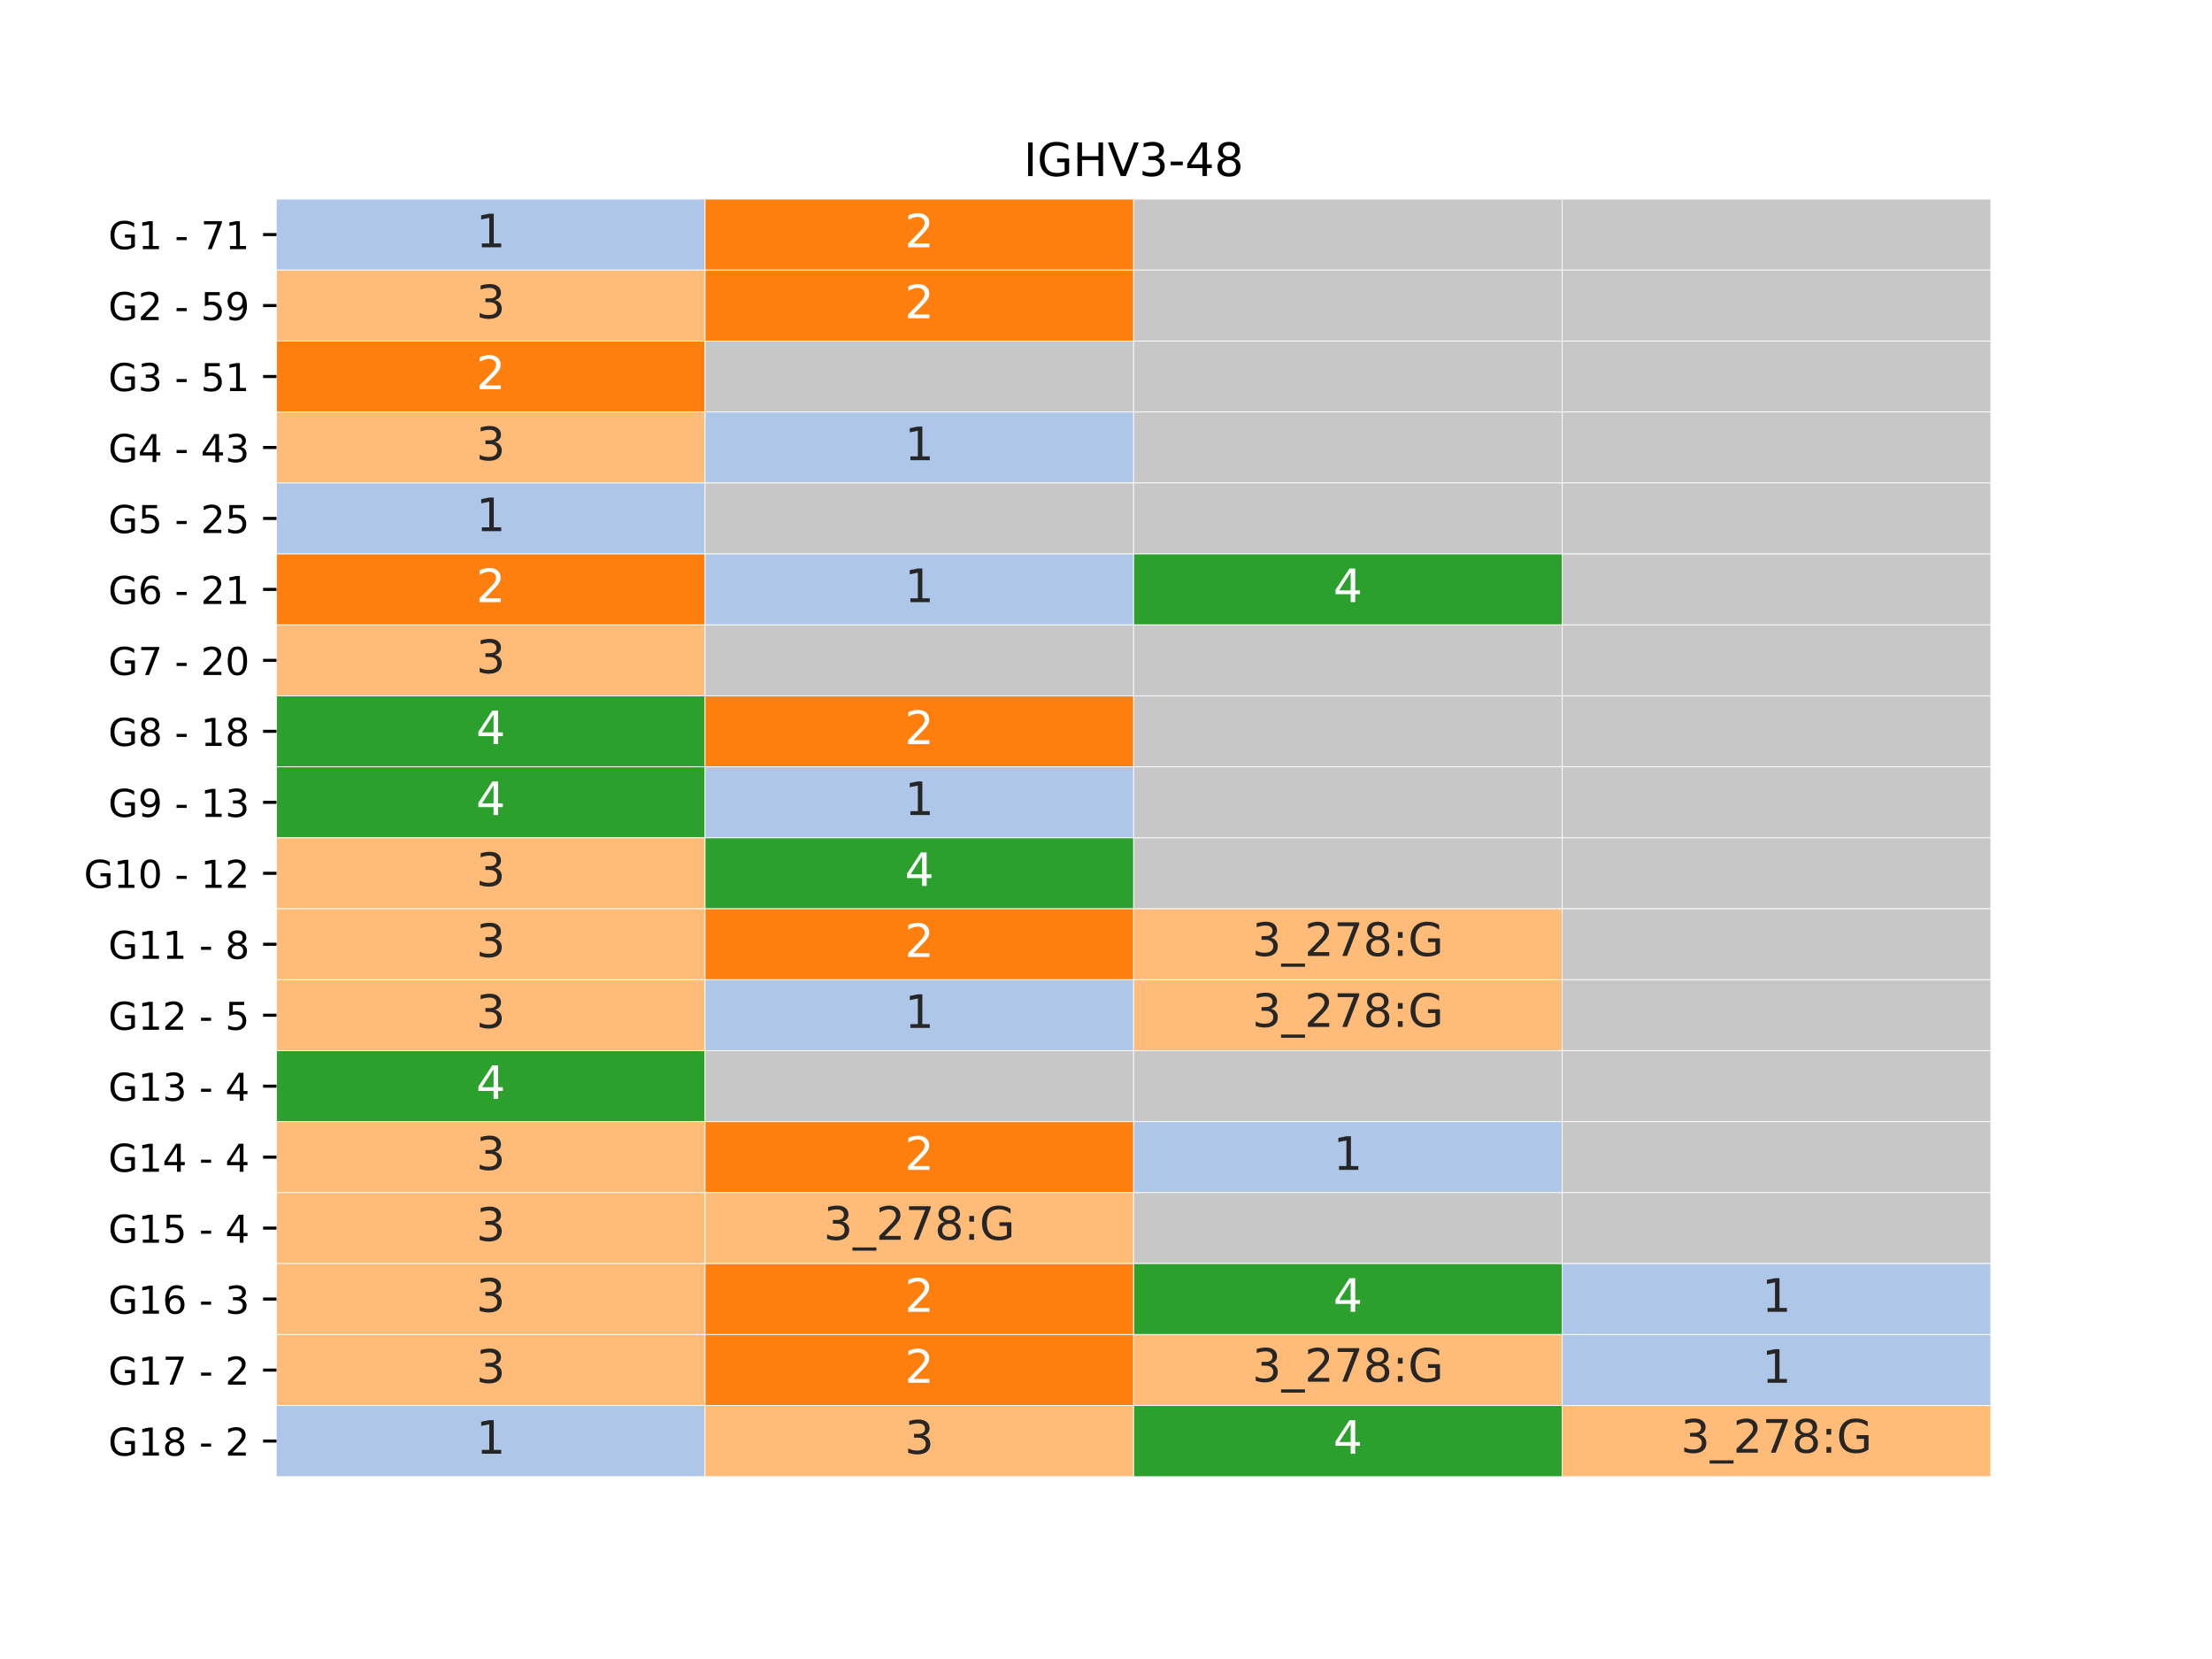 <?xml version="1.0" encoding="utf-8" standalone="no"?>
<!DOCTYPE svg PUBLIC "-//W3C//DTD SVG 1.1//EN"
  "http://www.w3.org/Graphics/SVG/1.1/DTD/svg11.dtd">
<!-- Created with matplotlib (https://matplotlib.org/) -->
<svg height="432pt" version="1.1" viewBox="0 0 576 432" width="576pt" xmlns="http://www.w3.org/2000/svg" xmlns:xlink="http://www.w3.org/1999/xlink">
 <defs>
  <style type="text/css">*{stroke-linecap:butt;stroke-linejoin:round;}</style>
 </defs>
 <g id="figure_1">
  <g id="patch_1">
   <path d="M 0 432 
L 576 432 
L 576 0 
L 0 0 
z
" style="fill:#ffffff;"/>
  </g>
  <g id="axes_1">
   <g id="patch_2">
    <path d="M 72 384.48 
L 518.4 384.48 
L 518.4 51.84 
L 72 51.84 
z
" style="fill:#ffffff;"/>
   </g>
   <g id="QuadMesh_1">
    <path clip-path="url(#pf57f369e1c)" d="M 72 51.84 
L 183.6 51.84 
L 183.6 70.32 
L 72 70.32 
L 72 51.84 
" style="fill:#aec7e8;stroke:#ffffff;stroke-width:0.2;"/>
    <path clip-path="url(#pf57f369e1c)" d="M 183.6 51.84 
L 295.2 51.84 
L 295.2 70.32 
L 183.6 70.32 
L 183.6 51.84 
" style="fill:#ff7f0e;stroke:#ffffff;stroke-width:0.2;"/>
    <path clip-path="url(#pf57f369e1c)" d="M 295.2 51.84 
L 406.8 51.84 
L 406.8 70.32 
L 295.2 70.32 
L 295.2 51.84 
" style="fill:#c7c7c7;stroke:#ffffff;stroke-width:0.2;"/>
    <path clip-path="url(#pf57f369e1c)" d="M 406.8 51.84 
L 518.4 51.84 
L 518.4 70.32 
L 406.8 70.32 
L 406.8 51.84 
" style="fill:#c7c7c7;stroke:#ffffff;stroke-width:0.2;"/>
    <path clip-path="url(#pf57f369e1c)" d="M 72 70.32 
L 183.6 70.32 
L 183.6 88.8 
L 72 88.8 
L 72 70.32 
" style="fill:#ffbb78;stroke:#ffffff;stroke-width:0.2;"/>
    <path clip-path="url(#pf57f369e1c)" d="M 183.6 70.32 
L 295.2 70.32 
L 295.2 88.8 
L 183.6 88.8 
L 183.6 70.32 
" style="fill:#ff7f0e;stroke:#ffffff;stroke-width:0.2;"/>
    <path clip-path="url(#pf57f369e1c)" d="M 295.2 70.32 
L 406.8 70.32 
L 406.8 88.8 
L 295.2 88.8 
L 295.2 70.32 
" style="fill:#c7c7c7;stroke:#ffffff;stroke-width:0.2;"/>
    <path clip-path="url(#pf57f369e1c)" d="M 406.8 70.32 
L 518.4 70.32 
L 518.4 88.8 
L 406.8 88.8 
L 406.8 70.32 
" style="fill:#c7c7c7;stroke:#ffffff;stroke-width:0.2;"/>
    <path clip-path="url(#pf57f369e1c)" d="M 72 88.8 
L 183.6 88.8 
L 183.6 107.28 
L 72 107.28 
L 72 88.8 
" style="fill:#ff7f0e;stroke:#ffffff;stroke-width:0.2;"/>
    <path clip-path="url(#pf57f369e1c)" d="M 183.6 88.8 
L 295.2 88.8 
L 295.2 107.28 
L 183.6 107.28 
L 183.6 88.8 
" style="fill:#c7c7c7;stroke:#ffffff;stroke-width:0.2;"/>
    <path clip-path="url(#pf57f369e1c)" d="M 295.2 88.8 
L 406.8 88.8 
L 406.8 107.28 
L 295.2 107.28 
L 295.2 88.8 
" style="fill:#c7c7c7;stroke:#ffffff;stroke-width:0.2;"/>
    <path clip-path="url(#pf57f369e1c)" d="M 406.8 88.8 
L 518.4 88.8 
L 518.4 107.28 
L 406.8 107.28 
L 406.8 88.8 
" style="fill:#c7c7c7;stroke:#ffffff;stroke-width:0.2;"/>
    <path clip-path="url(#pf57f369e1c)" d="M 72 107.28 
L 183.6 107.28 
L 183.6 125.76 
L 72 125.76 
L 72 107.28 
" style="fill:#ffbb78;stroke:#ffffff;stroke-width:0.2;"/>
    <path clip-path="url(#pf57f369e1c)" d="M 183.6 107.28 
L 295.2 107.28 
L 295.2 125.76 
L 183.6 125.76 
L 183.6 107.28 
" style="fill:#aec7e8;stroke:#ffffff;stroke-width:0.2;"/>
    <path clip-path="url(#pf57f369e1c)" d="M 295.2 107.28 
L 406.8 107.28 
L 406.8 125.76 
L 295.2 125.76 
L 295.2 107.28 
" style="fill:#c7c7c7;stroke:#ffffff;stroke-width:0.2;"/>
    <path clip-path="url(#pf57f369e1c)" d="M 406.8 107.28 
L 518.4 107.28 
L 518.4 125.76 
L 406.8 125.76 
L 406.8 107.28 
" style="fill:#c7c7c7;stroke:#ffffff;stroke-width:0.2;"/>
    <path clip-path="url(#pf57f369e1c)" d="M 72 125.76 
L 183.6 125.76 
L 183.6 144.24 
L 72 144.24 
L 72 125.76 
" style="fill:#aec7e8;stroke:#ffffff;stroke-width:0.2;"/>
    <path clip-path="url(#pf57f369e1c)" d="M 183.6 125.76 
L 295.2 125.76 
L 295.2 144.24 
L 183.6 144.24 
L 183.6 125.76 
" style="fill:#c7c7c7;stroke:#ffffff;stroke-width:0.2;"/>
    <path clip-path="url(#pf57f369e1c)" d="M 295.2 125.76 
L 406.8 125.76 
L 406.8 144.24 
L 295.2 144.24 
L 295.2 125.76 
" style="fill:#c7c7c7;stroke:#ffffff;stroke-width:0.2;"/>
    <path clip-path="url(#pf57f369e1c)" d="M 406.8 125.76 
L 518.4 125.76 
L 518.4 144.24 
L 406.8 144.24 
L 406.8 125.76 
" style="fill:#c7c7c7;stroke:#ffffff;stroke-width:0.2;"/>
    <path clip-path="url(#pf57f369e1c)" d="M 72 144.24 
L 183.6 144.24 
L 183.6 162.72 
L 72 162.72 
L 72 144.24 
" style="fill:#ff7f0e;stroke:#ffffff;stroke-width:0.2;"/>
    <path clip-path="url(#pf57f369e1c)" d="M 183.6 144.24 
L 295.2 144.24 
L 295.2 162.72 
L 183.6 162.72 
L 183.6 144.24 
" style="fill:#aec7e8;stroke:#ffffff;stroke-width:0.2;"/>
    <path clip-path="url(#pf57f369e1c)" d="M 295.2 144.24 
L 406.8 144.24 
L 406.8 162.72 
L 295.2 162.72 
L 295.2 144.24 
" style="fill:#2ca02c;stroke:#ffffff;stroke-width:0.2;"/>
    <path clip-path="url(#pf57f369e1c)" d="M 406.8 144.24 
L 518.4 144.24 
L 518.4 162.72 
L 406.8 162.72 
L 406.8 144.24 
" style="fill:#c7c7c7;stroke:#ffffff;stroke-width:0.2;"/>
    <path clip-path="url(#pf57f369e1c)" d="M 72 162.72 
L 183.6 162.72 
L 183.6 181.2 
L 72 181.2 
L 72 162.72 
" style="fill:#ffbb78;stroke:#ffffff;stroke-width:0.2;"/>
    <path clip-path="url(#pf57f369e1c)" d="M 183.6 162.72 
L 295.2 162.72 
L 295.2 181.2 
L 183.6 181.2 
L 183.6 162.72 
" style="fill:#c7c7c7;stroke:#ffffff;stroke-width:0.2;"/>
    <path clip-path="url(#pf57f369e1c)" d="M 295.2 162.72 
L 406.8 162.72 
L 406.8 181.2 
L 295.2 181.2 
L 295.2 162.72 
" style="fill:#c7c7c7;stroke:#ffffff;stroke-width:0.2;"/>
    <path clip-path="url(#pf57f369e1c)" d="M 406.8 162.72 
L 518.4 162.72 
L 518.4 181.2 
L 406.8 181.2 
L 406.8 162.72 
" style="fill:#c7c7c7;stroke:#ffffff;stroke-width:0.2;"/>
    <path clip-path="url(#pf57f369e1c)" d="M 72 181.2 
L 183.6 181.2 
L 183.6 199.68 
L 72 199.68 
L 72 181.2 
" style="fill:#2ca02c;stroke:#ffffff;stroke-width:0.2;"/>
    <path clip-path="url(#pf57f369e1c)" d="M 183.6 181.2 
L 295.2 181.2 
L 295.2 199.68 
L 183.6 199.68 
L 183.6 181.2 
" style="fill:#ff7f0e;stroke:#ffffff;stroke-width:0.2;"/>
    <path clip-path="url(#pf57f369e1c)" d="M 295.2 181.2 
L 406.8 181.2 
L 406.8 199.68 
L 295.2 199.68 
L 295.2 181.2 
" style="fill:#c7c7c7;stroke:#ffffff;stroke-width:0.2;"/>
    <path clip-path="url(#pf57f369e1c)" d="M 406.8 181.2 
L 518.4 181.2 
L 518.4 199.68 
L 406.8 199.68 
L 406.8 181.2 
" style="fill:#c7c7c7;stroke:#ffffff;stroke-width:0.2;"/>
    <path clip-path="url(#pf57f369e1c)" d="M 72 199.68 
L 183.6 199.68 
L 183.6 218.16 
L 72 218.16 
L 72 199.68 
" style="fill:#2ca02c;stroke:#ffffff;stroke-width:0.2;"/>
    <path clip-path="url(#pf57f369e1c)" d="M 183.6 199.68 
L 295.2 199.68 
L 295.2 218.16 
L 183.6 218.16 
L 183.6 199.68 
" style="fill:#aec7e8;stroke:#ffffff;stroke-width:0.2;"/>
    <path clip-path="url(#pf57f369e1c)" d="M 295.2 199.68 
L 406.8 199.68 
L 406.8 218.16 
L 295.2 218.16 
L 295.2 199.68 
" style="fill:#c7c7c7;stroke:#ffffff;stroke-width:0.2;"/>
    <path clip-path="url(#pf57f369e1c)" d="M 406.8 199.68 
L 518.4 199.68 
L 518.4 218.16 
L 406.8 218.16 
L 406.8 199.68 
" style="fill:#c7c7c7;stroke:#ffffff;stroke-width:0.2;"/>
    <path clip-path="url(#pf57f369e1c)" d="M 72 218.16 
L 183.6 218.16 
L 183.6 236.64 
L 72 236.64 
L 72 218.16 
" style="fill:#ffbb78;stroke:#ffffff;stroke-width:0.2;"/>
    <path clip-path="url(#pf57f369e1c)" d="M 183.6 218.16 
L 295.2 218.16 
L 295.2 236.64 
L 183.6 236.64 
L 183.6 218.16 
" style="fill:#2ca02c;stroke:#ffffff;stroke-width:0.2;"/>
    <path clip-path="url(#pf57f369e1c)" d="M 295.2 218.16 
L 406.8 218.16 
L 406.8 236.64 
L 295.2 236.64 
L 295.2 218.16 
" style="fill:#c7c7c7;stroke:#ffffff;stroke-width:0.2;"/>
    <path clip-path="url(#pf57f369e1c)" d="M 406.8 218.16 
L 518.4 218.16 
L 518.4 236.64 
L 406.8 236.64 
L 406.8 218.16 
" style="fill:#c7c7c7;stroke:#ffffff;stroke-width:0.2;"/>
    <path clip-path="url(#pf57f369e1c)" d="M 72 236.64 
L 183.6 236.64 
L 183.6 255.12 
L 72 255.12 
L 72 236.64 
" style="fill:#ffbb78;stroke:#ffffff;stroke-width:0.2;"/>
    <path clip-path="url(#pf57f369e1c)" d="M 183.6 236.64 
L 295.2 236.64 
L 295.2 255.12 
L 183.6 255.12 
L 183.6 236.64 
" style="fill:#ff7f0e;stroke:#ffffff;stroke-width:0.2;"/>
    <path clip-path="url(#pf57f369e1c)" d="M 295.2 236.64 
L 406.8 236.64 
L 406.8 255.12 
L 295.2 255.12 
L 295.2 236.64 
" style="fill:#ffbb78;stroke:#ffffff;stroke-width:0.2;"/>
    <path clip-path="url(#pf57f369e1c)" d="M 406.8 236.64 
L 518.4 236.64 
L 518.4 255.12 
L 406.8 255.12 
L 406.8 236.64 
" style="fill:#c7c7c7;stroke:#ffffff;stroke-width:0.2;"/>
    <path clip-path="url(#pf57f369e1c)" d="M 72 255.12 
L 183.6 255.12 
L 183.6 273.6 
L 72 273.6 
L 72 255.12 
" style="fill:#ffbb78;stroke:#ffffff;stroke-width:0.2;"/>
    <path clip-path="url(#pf57f369e1c)" d="M 183.6 255.12 
L 295.2 255.12 
L 295.2 273.6 
L 183.6 273.6 
L 183.6 255.12 
" style="fill:#aec7e8;stroke:#ffffff;stroke-width:0.2;"/>
    <path clip-path="url(#pf57f369e1c)" d="M 295.2 255.12 
L 406.8 255.12 
L 406.8 273.6 
L 295.2 273.6 
L 295.2 255.12 
" style="fill:#ffbb78;stroke:#ffffff;stroke-width:0.2;"/>
    <path clip-path="url(#pf57f369e1c)" d="M 406.8 255.12 
L 518.4 255.12 
L 518.4 273.6 
L 406.8 273.6 
L 406.8 255.12 
" style="fill:#c7c7c7;stroke:#ffffff;stroke-width:0.2;"/>
    <path clip-path="url(#pf57f369e1c)" d="M 72 273.6 
L 183.6 273.6 
L 183.6 292.08 
L 72 292.08 
L 72 273.6 
" style="fill:#2ca02c;stroke:#ffffff;stroke-width:0.2;"/>
    <path clip-path="url(#pf57f369e1c)" d="M 183.6 273.6 
L 295.2 273.6 
L 295.2 292.08 
L 183.6 292.08 
L 183.6 273.6 
" style="fill:#c7c7c7;stroke:#ffffff;stroke-width:0.2;"/>
    <path clip-path="url(#pf57f369e1c)" d="M 295.2 273.6 
L 406.8 273.6 
L 406.8 292.08 
L 295.2 292.08 
L 295.2 273.6 
" style="fill:#c7c7c7;stroke:#ffffff;stroke-width:0.2;"/>
    <path clip-path="url(#pf57f369e1c)" d="M 406.8 273.6 
L 518.4 273.6 
L 518.4 292.08 
L 406.8 292.08 
L 406.8 273.6 
" style="fill:#c7c7c7;stroke:#ffffff;stroke-width:0.2;"/>
    <path clip-path="url(#pf57f369e1c)" d="M 72 292.08 
L 183.6 292.08 
L 183.6 310.56 
L 72 310.56 
L 72 292.08 
" style="fill:#ffbb78;stroke:#ffffff;stroke-width:0.2;"/>
    <path clip-path="url(#pf57f369e1c)" d="M 183.6 292.08 
L 295.2 292.08 
L 295.2 310.56 
L 183.6 310.56 
L 183.6 292.08 
" style="fill:#ff7f0e;stroke:#ffffff;stroke-width:0.2;"/>
    <path clip-path="url(#pf57f369e1c)" d="M 295.2 292.08 
L 406.8 292.08 
L 406.8 310.56 
L 295.2 310.56 
L 295.2 292.08 
" style="fill:#aec7e8;stroke:#ffffff;stroke-width:0.2;"/>
    <path clip-path="url(#pf57f369e1c)" d="M 406.8 292.08 
L 518.4 292.08 
L 518.4 310.56 
L 406.8 310.56 
L 406.8 292.08 
" style="fill:#c7c7c7;stroke:#ffffff;stroke-width:0.2;"/>
    <path clip-path="url(#pf57f369e1c)" d="M 72 310.56 
L 183.6 310.56 
L 183.6 329.04 
L 72 329.04 
L 72 310.56 
" style="fill:#ffbb78;stroke:#ffffff;stroke-width:0.2;"/>
    <path clip-path="url(#pf57f369e1c)" d="M 183.6 310.56 
L 295.2 310.56 
L 295.2 329.04 
L 183.6 329.04 
L 183.6 310.56 
" style="fill:#ffbb78;stroke:#ffffff;stroke-width:0.2;"/>
    <path clip-path="url(#pf57f369e1c)" d="M 295.2 310.56 
L 406.8 310.56 
L 406.8 329.04 
L 295.2 329.04 
L 295.2 310.56 
" style="fill:#c7c7c7;stroke:#ffffff;stroke-width:0.2;"/>
    <path clip-path="url(#pf57f369e1c)" d="M 406.8 310.56 
L 518.4 310.56 
L 518.4 329.04 
L 406.8 329.04 
L 406.8 310.56 
" style="fill:#c7c7c7;stroke:#ffffff;stroke-width:0.2;"/>
    <path clip-path="url(#pf57f369e1c)" d="M 72 329.04 
L 183.6 329.04 
L 183.6 347.52 
L 72 347.52 
L 72 329.04 
" style="fill:#ffbb78;stroke:#ffffff;stroke-width:0.2;"/>
    <path clip-path="url(#pf57f369e1c)" d="M 183.6 329.04 
L 295.2 329.04 
L 295.2 347.52 
L 183.6 347.52 
L 183.6 329.04 
" style="fill:#ff7f0e;stroke:#ffffff;stroke-width:0.2;"/>
    <path clip-path="url(#pf57f369e1c)" d="M 295.2 329.04 
L 406.8 329.04 
L 406.8 347.52 
L 295.2 347.52 
L 295.2 329.04 
" style="fill:#2ca02c;stroke:#ffffff;stroke-width:0.2;"/>
    <path clip-path="url(#pf57f369e1c)" d="M 406.8 329.04 
L 518.4 329.04 
L 518.4 347.52 
L 406.8 347.52 
L 406.8 329.04 
" style="fill:#aec7e8;stroke:#ffffff;stroke-width:0.2;"/>
    <path clip-path="url(#pf57f369e1c)" d="M 72 347.52 
L 183.6 347.52 
L 183.6 366 
L 72 366 
L 72 347.52 
" style="fill:#ffbb78;stroke:#ffffff;stroke-width:0.2;"/>
    <path clip-path="url(#pf57f369e1c)" d="M 183.6 347.52 
L 295.2 347.52 
L 295.2 366 
L 183.6 366 
L 183.6 347.52 
" style="fill:#ff7f0e;stroke:#ffffff;stroke-width:0.2;"/>
    <path clip-path="url(#pf57f369e1c)" d="M 295.2 347.52 
L 406.8 347.52 
L 406.8 366 
L 295.2 366 
L 295.2 347.52 
" style="fill:#ffbb78;stroke:#ffffff;stroke-width:0.2;"/>
    <path clip-path="url(#pf57f369e1c)" d="M 406.8 347.52 
L 518.4 347.52 
L 518.4 366 
L 406.8 366 
L 406.8 347.52 
" style="fill:#aec7e8;stroke:#ffffff;stroke-width:0.2;"/>
    <path clip-path="url(#pf57f369e1c)" d="M 72 366 
L 183.6 366 
L 183.6 384.48 
L 72 384.48 
L 72 366 
" style="fill:#aec7e8;stroke:#ffffff;stroke-width:0.2;"/>
    <path clip-path="url(#pf57f369e1c)" d="M 183.6 366 
L 295.2 366 
L 295.2 384.48 
L 183.6 384.48 
L 183.6 366 
" style="fill:#ffbb78;stroke:#ffffff;stroke-width:0.2;"/>
    <path clip-path="url(#pf57f369e1c)" d="M 295.2 366 
L 406.8 366 
L 406.8 384.48 
L 295.2 384.48 
L 295.2 366 
" style="fill:#2ca02c;stroke:#ffffff;stroke-width:0.2;"/>
    <path clip-path="url(#pf57f369e1c)" d="M 406.8 366 
L 518.4 366 
L 518.4 384.48 
L 406.8 384.48 
L 406.8 366 
" style="fill:#ffbb78;stroke:#ffffff;stroke-width:0.2;"/>
   </g>
   <g id="matplotlib.axis_1"/>
   <g id="matplotlib.axis_2">
    <g id="ytick_1">
     <g id="line2d_1">
      <defs>
       <path d="M 0 0 
L -3.5 0 
" id="m38e5633602" style="stroke:#000000;stroke-width:0.8;"/>
      </defs>
      <g>
       <use style="stroke:#000000;stroke-width:0.8;" x="72" xlink:href="#m38e5633602" y="61.08"/>
      </g>
     </g>
     <g id="text_1">
      <!-- G1 - 71 -->
      <g transform="translate(28.2 64.879)scale(0.1 -0.1)">
       <defs>
        <path d="M 59.516 10.406 
L 59.516 29.984 
L 43.406 29.984 
L 43.406 38.094 
L 69.281 38.094 
L 69.281 6.781 
Q 63.578 2.734 56.688 0.656 
Q 49.812 -1.422 42 -1.422 
Q 24.906 -1.422 15.25 8.562 
Q 5.609 18.562 5.609 36.375 
Q 5.609 54.25 15.25 64.234 
Q 24.906 74.219 42 74.219 
Q 49.125 74.219 55.547 72.453 
Q 61.969 70.703 67.391 67.281 
L 67.391 56.781 
Q 61.922 61.422 55.766 63.766 
Q 49.609 66.109 42.828 66.109 
Q 29.438 66.109 22.719 58.641 
Q 16.016 51.172 16.016 36.375 
Q 16.016 21.625 22.719 14.156 
Q 29.438 6.688 42.828 6.688 
Q 48.047 6.688 52.141 7.594 
Q 56.25 8.5 59.516 10.406 
z
" id="DejaVuSans-71"/>
        <path d="M 12.406 8.297 
L 28.516 8.297 
L 28.516 63.922 
L 10.984 60.406 
L 10.984 69.391 
L 28.422 72.906 
L 38.281 72.906 
L 38.281 8.297 
L 54.391 8.297 
L 54.391 0 
L 12.406 0 
z
" id="DejaVuSans-49"/>
        <path id="DejaVuSans-32"/>
        <path d="M 4.891 31.391 
L 31.203 31.391 
L 31.203 23.391 
L 4.891 23.391 
z
" id="DejaVuSans-45"/>
        <path d="M 8.203 72.906 
L 55.078 72.906 
L 55.078 68.703 
L 28.609 0 
L 18.312 0 
L 43.219 64.594 
L 8.203 64.594 
z
" id="DejaVuSans-55"/>
       </defs>
       <use xlink:href="#DejaVuSans-71"/>
       <use x="77.49" xlink:href="#DejaVuSans-49"/>
       <use x="141.113" xlink:href="#DejaVuSans-32"/>
       <use x="172.9" xlink:href="#DejaVuSans-45"/>
       <use x="208.984" xlink:href="#DejaVuSans-32"/>
       <use x="240.771" xlink:href="#DejaVuSans-55"/>
       <use x="304.395" xlink:href="#DejaVuSans-49"/>
      </g>
     </g>
    </g>
    <g id="ytick_2">
     <g id="line2d_2">
      <g>
       <use style="stroke:#000000;stroke-width:0.8;" x="72" xlink:href="#m38e5633602" y="79.56"/>
      </g>
     </g>
     <g id="text_2">
      <!-- G2 - 59 -->
      <g transform="translate(28.2 83.359)scale(0.1 -0.1)">
       <defs>
        <path d="M 19.188 8.297 
L 53.609 8.297 
L 53.609 0 
L 7.328 0 
L 7.328 8.297 
Q 12.938 14.109 22.625 23.891 
Q 32.328 33.688 34.812 36.531 
Q 39.547 41.844 41.422 45.531 
Q 43.312 49.219 43.312 52.781 
Q 43.312 58.594 39.234 62.25 
Q 35.156 65.922 28.609 65.922 
Q 23.969 65.922 18.812 64.312 
Q 13.672 62.703 7.812 59.422 
L 7.812 69.391 
Q 13.766 71.781 18.938 73 
Q 24.125 74.219 28.422 74.219 
Q 39.75 74.219 46.484 68.547 
Q 53.219 62.891 53.219 53.422 
Q 53.219 48.922 51.531 44.891 
Q 49.859 40.875 45.406 35.406 
Q 44.188 33.984 37.641 27.219 
Q 31.109 20.453 19.188 8.297 
z
" id="DejaVuSans-50"/>
        <path d="M 10.797 72.906 
L 49.516 72.906 
L 49.516 64.594 
L 19.828 64.594 
L 19.828 46.734 
Q 21.969 47.469 24.109 47.828 
Q 26.266 48.188 28.422 48.188 
Q 40.625 48.188 47.75 41.5 
Q 54.891 34.812 54.891 23.391 
Q 54.891 11.625 47.562 5.094 
Q 40.234 -1.422 26.906 -1.422 
Q 22.312 -1.422 17.547 -0.641 
Q 12.797 0.141 7.719 1.703 
L 7.719 11.625 
Q 12.109 9.234 16.797 8.062 
Q 21.484 6.891 26.703 6.891 
Q 35.156 6.891 40.078 11.328 
Q 45.016 15.766 45.016 23.391 
Q 45.016 31 40.078 35.438 
Q 35.156 39.891 26.703 39.891 
Q 22.75 39.891 18.812 39.016 
Q 14.891 38.141 10.797 36.281 
z
" id="DejaVuSans-53"/>
        <path d="M 10.984 1.516 
L 10.984 10.5 
Q 14.703 8.734 18.5 7.812 
Q 22.312 6.891 25.984 6.891 
Q 35.75 6.891 40.891 13.453 
Q 46.047 20.016 46.781 33.406 
Q 43.953 29.203 39.594 26.953 
Q 35.25 24.703 29.984 24.703 
Q 19.047 24.703 12.672 31.312 
Q 6.297 37.938 6.297 49.422 
Q 6.297 60.641 12.938 67.422 
Q 19.578 74.219 30.609 74.219 
Q 43.266 74.219 49.922 64.516 
Q 56.594 54.828 56.594 36.375 
Q 56.594 19.141 48.406 8.859 
Q 40.234 -1.422 26.422 -1.422 
Q 22.703 -1.422 18.891 -0.688 
Q 15.094 0.047 10.984 1.516 
z
M 30.609 32.422 
Q 37.25 32.422 41.125 36.953 
Q 45.016 41.5 45.016 49.422 
Q 45.016 57.281 41.125 61.844 
Q 37.25 66.406 30.609 66.406 
Q 23.969 66.406 20.094 61.844 
Q 16.219 57.281 16.219 49.422 
Q 16.219 41.5 20.094 36.953 
Q 23.969 32.422 30.609 32.422 
z
" id="DejaVuSans-57"/>
       </defs>
       <use xlink:href="#DejaVuSans-71"/>
       <use x="77.49" xlink:href="#DejaVuSans-50"/>
       <use x="141.113" xlink:href="#DejaVuSans-32"/>
       <use x="172.9" xlink:href="#DejaVuSans-45"/>
       <use x="208.984" xlink:href="#DejaVuSans-32"/>
       <use x="240.771" xlink:href="#DejaVuSans-53"/>
       <use x="304.395" xlink:href="#DejaVuSans-57"/>
      </g>
     </g>
    </g>
    <g id="ytick_3">
     <g id="line2d_3">
      <g>
       <use style="stroke:#000000;stroke-width:0.8;" x="72" xlink:href="#m38e5633602" y="98.04"/>
      </g>
     </g>
     <g id="text_3">
      <!-- G3 - 51 -->
      <g transform="translate(28.2 101.839)scale(0.1 -0.1)">
       <defs>
        <path d="M 40.578 39.312 
Q 47.656 37.797 51.625 33 
Q 55.609 28.219 55.609 21.188 
Q 55.609 10.406 48.188 4.484 
Q 40.766 -1.422 27.094 -1.422 
Q 22.516 -1.422 17.656 -0.516 
Q 12.797 0.391 7.625 2.203 
L 7.625 11.719 
Q 11.719 9.328 16.594 8.109 
Q 21.484 6.891 26.812 6.891 
Q 36.078 6.891 40.938 10.547 
Q 45.797 14.203 45.797 21.188 
Q 45.797 27.641 41.281 31.266 
Q 36.766 34.906 28.719 34.906 
L 20.219 34.906 
L 20.219 43.016 
L 29.109 43.016 
Q 36.375 43.016 40.234 45.922 
Q 44.094 48.828 44.094 54.297 
Q 44.094 59.906 40.109 62.906 
Q 36.141 65.922 28.719 65.922 
Q 24.656 65.922 20.016 65.031 
Q 15.375 64.156 9.812 62.312 
L 9.812 71.094 
Q 15.438 72.656 20.344 73.438 
Q 25.25 74.219 29.594 74.219 
Q 40.828 74.219 47.359 69.109 
Q 53.906 64.016 53.906 55.328 
Q 53.906 49.266 50.438 45.094 
Q 46.969 40.922 40.578 39.312 
z
" id="DejaVuSans-51"/>
       </defs>
       <use xlink:href="#DejaVuSans-71"/>
       <use x="77.49" xlink:href="#DejaVuSans-51"/>
       <use x="141.113" xlink:href="#DejaVuSans-32"/>
       <use x="172.9" xlink:href="#DejaVuSans-45"/>
       <use x="208.984" xlink:href="#DejaVuSans-32"/>
       <use x="240.771" xlink:href="#DejaVuSans-53"/>
       <use x="304.395" xlink:href="#DejaVuSans-49"/>
      </g>
     </g>
    </g>
    <g id="ytick_4">
     <g id="line2d_4">
      <g>
       <use style="stroke:#000000;stroke-width:0.8;" x="72" xlink:href="#m38e5633602" y="116.52"/>
      </g>
     </g>
     <g id="text_4">
      <!-- G4 - 43 -->
      <g transform="translate(28.2 120.319)scale(0.1 -0.1)">
       <defs>
        <path d="M 37.797 64.312 
L 12.891 25.391 
L 37.797 25.391 
z
M 35.203 72.906 
L 47.609 72.906 
L 47.609 25.391 
L 58.016 25.391 
L 58.016 17.188 
L 47.609 17.188 
L 47.609 0 
L 37.797 0 
L 37.797 17.188 
L 4.891 17.188 
L 4.891 26.703 
z
" id="DejaVuSans-52"/>
       </defs>
       <use xlink:href="#DejaVuSans-71"/>
       <use x="77.49" xlink:href="#DejaVuSans-52"/>
       <use x="141.113" xlink:href="#DejaVuSans-32"/>
       <use x="172.9" xlink:href="#DejaVuSans-45"/>
       <use x="208.984" xlink:href="#DejaVuSans-32"/>
       <use x="240.771" xlink:href="#DejaVuSans-52"/>
       <use x="304.395" xlink:href="#DejaVuSans-51"/>
      </g>
     </g>
    </g>
    <g id="ytick_5">
     <g id="line2d_5">
      <g>
       <use style="stroke:#000000;stroke-width:0.8;" x="72" xlink:href="#m38e5633602" y="135"/>
      </g>
     </g>
     <g id="text_5">
      <!-- G5 - 25 -->
      <g transform="translate(28.2 138.799)scale(0.1 -0.1)">
       <use xlink:href="#DejaVuSans-71"/>
       <use x="77.49" xlink:href="#DejaVuSans-53"/>
       <use x="141.113" xlink:href="#DejaVuSans-32"/>
       <use x="172.9" xlink:href="#DejaVuSans-45"/>
       <use x="208.984" xlink:href="#DejaVuSans-32"/>
       <use x="240.771" xlink:href="#DejaVuSans-50"/>
       <use x="304.395" xlink:href="#DejaVuSans-53"/>
      </g>
     </g>
    </g>
    <g id="ytick_6">
     <g id="line2d_6">
      <g>
       <use style="stroke:#000000;stroke-width:0.8;" x="72" xlink:href="#m38e5633602" y="153.48"/>
      </g>
     </g>
     <g id="text_6">
      <!-- G6 - 21 -->
      <g transform="translate(28.2 157.279)scale(0.1 -0.1)">
       <defs>
        <path d="M 33.016 40.375 
Q 26.375 40.375 22.484 35.828 
Q 18.609 31.297 18.609 23.391 
Q 18.609 15.531 22.484 10.953 
Q 26.375 6.391 33.016 6.391 
Q 39.656 6.391 43.531 10.953 
Q 47.406 15.531 47.406 23.391 
Q 47.406 31.297 43.531 35.828 
Q 39.656 40.375 33.016 40.375 
z
M 52.594 71.297 
L 52.594 62.312 
Q 48.875 64.062 45.094 64.984 
Q 41.312 65.922 37.594 65.922 
Q 27.828 65.922 22.672 59.328 
Q 17.531 52.734 16.797 39.406 
Q 19.672 43.656 24.016 45.922 
Q 28.375 48.188 33.594 48.188 
Q 44.578 48.188 50.953 41.516 
Q 57.328 34.859 57.328 23.391 
Q 57.328 12.156 50.688 5.359 
Q 44.047 -1.422 33.016 -1.422 
Q 20.359 -1.422 13.672 8.266 
Q 6.984 17.969 6.984 36.375 
Q 6.984 53.656 15.188 63.938 
Q 23.391 74.219 37.203 74.219 
Q 40.922 74.219 44.703 73.484 
Q 48.484 72.75 52.594 71.297 
z
" id="DejaVuSans-54"/>
       </defs>
       <use xlink:href="#DejaVuSans-71"/>
       <use x="77.49" xlink:href="#DejaVuSans-54"/>
       <use x="141.113" xlink:href="#DejaVuSans-32"/>
       <use x="172.9" xlink:href="#DejaVuSans-45"/>
       <use x="208.984" xlink:href="#DejaVuSans-32"/>
       <use x="240.771" xlink:href="#DejaVuSans-50"/>
       <use x="304.395" xlink:href="#DejaVuSans-49"/>
      </g>
     </g>
    </g>
    <g id="ytick_7">
     <g id="line2d_7">
      <g>
       <use style="stroke:#000000;stroke-width:0.8;" x="72" xlink:href="#m38e5633602" y="171.96"/>
      </g>
     </g>
     <g id="text_7">
      <!-- G7 - 20 -->
      <g transform="translate(28.2 175.759)scale(0.1 -0.1)">
       <defs>
        <path d="M 31.781 66.406 
Q 24.172 66.406 20.328 58.906 
Q 16.5 51.422 16.5 36.375 
Q 16.5 21.391 20.328 13.891 
Q 24.172 6.391 31.781 6.391 
Q 39.453 6.391 43.281 13.891 
Q 47.125 21.391 47.125 36.375 
Q 47.125 51.422 43.281 58.906 
Q 39.453 66.406 31.781 66.406 
z
M 31.781 74.219 
Q 44.047 74.219 50.516 64.516 
Q 56.984 54.828 56.984 36.375 
Q 56.984 17.969 50.516 8.266 
Q 44.047 -1.422 31.781 -1.422 
Q 19.531 -1.422 13.062 8.266 
Q 6.594 17.969 6.594 36.375 
Q 6.594 54.828 13.062 64.516 
Q 19.531 74.219 31.781 74.219 
z
" id="DejaVuSans-48"/>
       </defs>
       <use xlink:href="#DejaVuSans-71"/>
       <use x="77.49" xlink:href="#DejaVuSans-55"/>
       <use x="141.113" xlink:href="#DejaVuSans-32"/>
       <use x="172.9" xlink:href="#DejaVuSans-45"/>
       <use x="208.984" xlink:href="#DejaVuSans-32"/>
       <use x="240.771" xlink:href="#DejaVuSans-50"/>
       <use x="304.395" xlink:href="#DejaVuSans-48"/>
      </g>
     </g>
    </g>
    <g id="ytick_8">
     <g id="line2d_8">
      <g>
       <use style="stroke:#000000;stroke-width:0.8;" x="72" xlink:href="#m38e5633602" y="190.44"/>
      </g>
     </g>
     <g id="text_8">
      <!-- G8 - 18 -->
      <g transform="translate(28.2 194.239)scale(0.1 -0.1)">
       <defs>
        <path d="M 31.781 34.625 
Q 24.75 34.625 20.719 30.859 
Q 16.703 27.094 16.703 20.516 
Q 16.703 13.922 20.719 10.156 
Q 24.75 6.391 31.781 6.391 
Q 38.812 6.391 42.859 10.172 
Q 46.922 13.969 46.922 20.516 
Q 46.922 27.094 42.891 30.859 
Q 38.875 34.625 31.781 34.625 
z
M 21.922 38.812 
Q 15.578 40.375 12.031 44.719 
Q 8.5 49.078 8.5 55.328 
Q 8.5 64.062 14.719 69.141 
Q 20.953 74.219 31.781 74.219 
Q 42.672 74.219 48.875 69.141 
Q 55.078 64.062 55.078 55.328 
Q 55.078 49.078 51.531 44.719 
Q 48 40.375 41.703 38.812 
Q 48.828 37.156 52.797 32.312 
Q 56.781 27.484 56.781 20.516 
Q 56.781 9.906 50.312 4.234 
Q 43.844 -1.422 31.781 -1.422 
Q 19.734 -1.422 13.25 4.234 
Q 6.781 9.906 6.781 20.516 
Q 6.781 27.484 10.781 32.312 
Q 14.797 37.156 21.922 38.812 
z
M 18.312 54.391 
Q 18.312 48.734 21.844 45.562 
Q 25.391 42.391 31.781 42.391 
Q 38.141 42.391 41.719 45.562 
Q 45.312 48.734 45.312 54.391 
Q 45.312 60.062 41.719 63.234 
Q 38.141 66.406 31.781 66.406 
Q 25.391 66.406 21.844 63.234 
Q 18.312 60.062 18.312 54.391 
z
" id="DejaVuSans-56"/>
       </defs>
       <use xlink:href="#DejaVuSans-71"/>
       <use x="77.49" xlink:href="#DejaVuSans-56"/>
       <use x="141.113" xlink:href="#DejaVuSans-32"/>
       <use x="172.9" xlink:href="#DejaVuSans-45"/>
       <use x="208.984" xlink:href="#DejaVuSans-32"/>
       <use x="240.771" xlink:href="#DejaVuSans-49"/>
       <use x="304.395" xlink:href="#DejaVuSans-56"/>
      </g>
     </g>
    </g>
    <g id="ytick_9">
     <g id="line2d_9">
      <g>
       <use style="stroke:#000000;stroke-width:0.8;" x="72" xlink:href="#m38e5633602" y="208.92"/>
      </g>
     </g>
     <g id="text_9">
      <!-- G9 - 13 -->
      <g transform="translate(28.2 212.719)scale(0.1 -0.1)">
       <use xlink:href="#DejaVuSans-71"/>
       <use x="77.49" xlink:href="#DejaVuSans-57"/>
       <use x="141.113" xlink:href="#DejaVuSans-32"/>
       <use x="172.9" xlink:href="#DejaVuSans-45"/>
       <use x="208.984" xlink:href="#DejaVuSans-32"/>
       <use x="240.771" xlink:href="#DejaVuSans-49"/>
       <use x="304.395" xlink:href="#DejaVuSans-51"/>
      </g>
     </g>
    </g>
    <g id="ytick_10">
     <g id="line2d_10">
      <g>
       <use style="stroke:#000000;stroke-width:0.8;" x="72" xlink:href="#m38e5633602" y="227.4"/>
      </g>
     </g>
     <g id="text_10">
      <!-- G10 - 12 -->
      <g transform="translate(21.837 231.199)scale(0.1 -0.1)">
       <use xlink:href="#DejaVuSans-71"/>
       <use x="77.49" xlink:href="#DejaVuSans-49"/>
       <use x="141.113" xlink:href="#DejaVuSans-48"/>
       <use x="204.736" xlink:href="#DejaVuSans-32"/>
       <use x="236.523" xlink:href="#DejaVuSans-45"/>
       <use x="272.607" xlink:href="#DejaVuSans-32"/>
       <use x="304.395" xlink:href="#DejaVuSans-49"/>
       <use x="368.018" xlink:href="#DejaVuSans-50"/>
      </g>
     </g>
    </g>
    <g id="ytick_11">
     <g id="line2d_11">
      <g>
       <use style="stroke:#000000;stroke-width:0.8;" x="72" xlink:href="#m38e5633602" y="245.88"/>
      </g>
     </g>
     <g id="text_11">
      <!-- G11 - 8 -->
      <g transform="translate(28.2 249.679)scale(0.1 -0.1)">
       <use xlink:href="#DejaVuSans-71"/>
       <use x="77.49" xlink:href="#DejaVuSans-49"/>
       <use x="141.113" xlink:href="#DejaVuSans-49"/>
       <use x="204.736" xlink:href="#DejaVuSans-32"/>
       <use x="236.523" xlink:href="#DejaVuSans-45"/>
       <use x="272.607" xlink:href="#DejaVuSans-32"/>
       <use x="304.395" xlink:href="#DejaVuSans-56"/>
      </g>
     </g>
    </g>
    <g id="ytick_12">
     <g id="line2d_12">
      <g>
       <use style="stroke:#000000;stroke-width:0.8;" x="72" xlink:href="#m38e5633602" y="264.36"/>
      </g>
     </g>
     <g id="text_12">
      <!-- G12 - 5 -->
      <g transform="translate(28.2 268.159)scale(0.1 -0.1)">
       <use xlink:href="#DejaVuSans-71"/>
       <use x="77.49" xlink:href="#DejaVuSans-49"/>
       <use x="141.113" xlink:href="#DejaVuSans-50"/>
       <use x="204.736" xlink:href="#DejaVuSans-32"/>
       <use x="236.523" xlink:href="#DejaVuSans-45"/>
       <use x="272.607" xlink:href="#DejaVuSans-32"/>
       <use x="304.395" xlink:href="#DejaVuSans-53"/>
      </g>
     </g>
    </g>
    <g id="ytick_13">
     <g id="line2d_13">
      <g>
       <use style="stroke:#000000;stroke-width:0.8;" x="72" xlink:href="#m38e5633602" y="282.84"/>
      </g>
     </g>
     <g id="text_13">
      <!-- G13 - 4 -->
      <g transform="translate(28.2 286.639)scale(0.1 -0.1)">
       <use xlink:href="#DejaVuSans-71"/>
       <use x="77.49" xlink:href="#DejaVuSans-49"/>
       <use x="141.113" xlink:href="#DejaVuSans-51"/>
       <use x="204.736" xlink:href="#DejaVuSans-32"/>
       <use x="236.523" xlink:href="#DejaVuSans-45"/>
       <use x="272.607" xlink:href="#DejaVuSans-32"/>
       <use x="304.395" xlink:href="#DejaVuSans-52"/>
      </g>
     </g>
    </g>
    <g id="ytick_14">
     <g id="line2d_14">
      <g>
       <use style="stroke:#000000;stroke-width:0.8;" x="72" xlink:href="#m38e5633602" y="301.32"/>
      </g>
     </g>
     <g id="text_14">
      <!-- G14 - 4 -->
      <g transform="translate(28.2 305.119)scale(0.1 -0.1)">
       <use xlink:href="#DejaVuSans-71"/>
       <use x="77.49" xlink:href="#DejaVuSans-49"/>
       <use x="141.113" xlink:href="#DejaVuSans-52"/>
       <use x="204.736" xlink:href="#DejaVuSans-32"/>
       <use x="236.523" xlink:href="#DejaVuSans-45"/>
       <use x="272.607" xlink:href="#DejaVuSans-32"/>
       <use x="304.395" xlink:href="#DejaVuSans-52"/>
      </g>
     </g>
    </g>
    <g id="ytick_15">
     <g id="line2d_15">
      <g>
       <use style="stroke:#000000;stroke-width:0.8;" x="72" xlink:href="#m38e5633602" y="319.8"/>
      </g>
     </g>
     <g id="text_15">
      <!-- G15 - 4 -->
      <g transform="translate(28.2 323.599)scale(0.1 -0.1)">
       <use xlink:href="#DejaVuSans-71"/>
       <use x="77.49" xlink:href="#DejaVuSans-49"/>
       <use x="141.113" xlink:href="#DejaVuSans-53"/>
       <use x="204.736" xlink:href="#DejaVuSans-32"/>
       <use x="236.523" xlink:href="#DejaVuSans-45"/>
       <use x="272.607" xlink:href="#DejaVuSans-32"/>
       <use x="304.395" xlink:href="#DejaVuSans-52"/>
      </g>
     </g>
    </g>
    <g id="ytick_16">
     <g id="line2d_16">
      <g>
       <use style="stroke:#000000;stroke-width:0.8;" x="72" xlink:href="#m38e5633602" y="338.28"/>
      </g>
     </g>
     <g id="text_16">
      <!-- G16 - 3 -->
      <g transform="translate(28.2 342.079)scale(0.1 -0.1)">
       <use xlink:href="#DejaVuSans-71"/>
       <use x="77.49" xlink:href="#DejaVuSans-49"/>
       <use x="141.113" xlink:href="#DejaVuSans-54"/>
       <use x="204.736" xlink:href="#DejaVuSans-32"/>
       <use x="236.523" xlink:href="#DejaVuSans-45"/>
       <use x="272.607" xlink:href="#DejaVuSans-32"/>
       <use x="304.395" xlink:href="#DejaVuSans-51"/>
      </g>
     </g>
    </g>
    <g id="ytick_17">
     <g id="line2d_17">
      <g>
       <use style="stroke:#000000;stroke-width:0.8;" x="72" xlink:href="#m38e5633602" y="356.76"/>
      </g>
     </g>
     <g id="text_17">
      <!-- G17 - 2 -->
      <g transform="translate(28.2 360.559)scale(0.1 -0.1)">
       <use xlink:href="#DejaVuSans-71"/>
       <use x="77.49" xlink:href="#DejaVuSans-49"/>
       <use x="141.113" xlink:href="#DejaVuSans-55"/>
       <use x="204.736" xlink:href="#DejaVuSans-32"/>
       <use x="236.523" xlink:href="#DejaVuSans-45"/>
       <use x="272.607" xlink:href="#DejaVuSans-32"/>
       <use x="304.395" xlink:href="#DejaVuSans-50"/>
      </g>
     </g>
    </g>
    <g id="ytick_18">
     <g id="line2d_18">
      <g>
       <use style="stroke:#000000;stroke-width:0.8;" x="72" xlink:href="#m38e5633602" y="375.24"/>
      </g>
     </g>
     <g id="text_18">
      <!-- G18 - 2 -->
      <g transform="translate(28.2 379.039)scale(0.1 -0.1)">
       <use xlink:href="#DejaVuSans-71"/>
       <use x="77.49" xlink:href="#DejaVuSans-49"/>
       <use x="141.113" xlink:href="#DejaVuSans-56"/>
       <use x="204.736" xlink:href="#DejaVuSans-32"/>
       <use x="236.523" xlink:href="#DejaVuSans-45"/>
       <use x="272.607" xlink:href="#DejaVuSans-32"/>
       <use x="304.395" xlink:href="#DejaVuSans-50"/>
      </g>
     </g>
    </g>
   </g>
   <g id="text_19">
    <!-- 1 -->
    <g style="fill:#262626;" transform="translate(123.983 64.391)scale(0.12 -0.12)">
     <use xlink:href="#DejaVuSans-49"/>
    </g>
   </g>
   <g id="text_20">
    <!-- 2 -->
    <g style="fill:#ffffff;" transform="translate(235.583 64.391)scale(0.12 -0.12)">
     <use xlink:href="#DejaVuSans-50"/>
    </g>
   </g>
   <g id="text_21">
    <!-- 3 -->
    <g style="fill:#262626;" transform="translate(123.983 82.871)scale(0.12 -0.12)">
     <use xlink:href="#DejaVuSans-51"/>
    </g>
   </g>
   <g id="text_22">
    <!-- 2 -->
    <g style="fill:#ffffff;" transform="translate(235.583 82.871)scale(0.12 -0.12)">
     <use xlink:href="#DejaVuSans-50"/>
    </g>
   </g>
   <g id="text_23">
    <!-- 2 -->
    <g style="fill:#ffffff;" transform="translate(123.983 101.351)scale(0.12 -0.12)">
     <use xlink:href="#DejaVuSans-50"/>
    </g>
   </g>
   <g id="text_24">
    <!-- 3 -->
    <g style="fill:#262626;" transform="translate(123.983 119.831)scale(0.12 -0.12)">
     <use xlink:href="#DejaVuSans-51"/>
    </g>
   </g>
   <g id="text_25">
    <!-- 1 -->
    <g style="fill:#262626;" transform="translate(235.583 119.831)scale(0.12 -0.12)">
     <use xlink:href="#DejaVuSans-49"/>
    </g>
   </g>
   <g id="text_26">
    <!-- 1 -->
    <g style="fill:#262626;" transform="translate(123.983 138.311)scale(0.12 -0.12)">
     <use xlink:href="#DejaVuSans-49"/>
    </g>
   </g>
   <g id="text_27">
    <!-- 2 -->
    <g style="fill:#ffffff;" transform="translate(123.983 156.791)scale(0.12 -0.12)">
     <use xlink:href="#DejaVuSans-50"/>
    </g>
   </g>
   <g id="text_28">
    <!-- 1 -->
    <g style="fill:#262626;" transform="translate(235.583 156.791)scale(0.12 -0.12)">
     <use xlink:href="#DejaVuSans-49"/>
    </g>
   </g>
   <g id="text_29">
    <!-- 4 -->
    <g style="fill:#ffffff;" transform="translate(347.183 156.791)scale(0.12 -0.12)">
     <use xlink:href="#DejaVuSans-52"/>
    </g>
   </g>
   <g id="text_30">
    <!-- 3 -->
    <g style="fill:#262626;" transform="translate(123.983 175.271)scale(0.12 -0.12)">
     <use xlink:href="#DejaVuSans-51"/>
    </g>
   </g>
   <g id="text_31">
    <!-- 4 -->
    <g style="fill:#ffffff;" transform="translate(123.983 193.751)scale(0.12 -0.12)">
     <use xlink:href="#DejaVuSans-52"/>
    </g>
   </g>
   <g id="text_32">
    <!-- 2 -->
    <g style="fill:#ffffff;" transform="translate(235.583 193.751)scale(0.12 -0.12)">
     <use xlink:href="#DejaVuSans-50"/>
    </g>
   </g>
   <g id="text_33">
    <!-- 4 -->
    <g style="fill:#ffffff;" transform="translate(123.983 212.231)scale(0.12 -0.12)">
     <use xlink:href="#DejaVuSans-52"/>
    </g>
   </g>
   <g id="text_34">
    <!-- 1 -->
    <g style="fill:#262626;" transform="translate(235.583 212.231)scale(0.12 -0.12)">
     <use xlink:href="#DejaVuSans-49"/>
    </g>
   </g>
   <g id="text_35">
    <!-- 3 -->
    <g style="fill:#262626;" transform="translate(123.983 230.711)scale(0.12 -0.12)">
     <use xlink:href="#DejaVuSans-51"/>
    </g>
   </g>
   <g id="text_36">
    <!-- 4 -->
    <g style="fill:#ffffff;" transform="translate(235.583 230.711)scale(0.12 -0.12)">
     <use xlink:href="#DejaVuSans-52"/>
    </g>
   </g>
   <g id="text_37">
    <!-- 3 -->
    <g style="fill:#262626;" transform="translate(123.983 249.191)scale(0.12 -0.12)">
     <use xlink:href="#DejaVuSans-51"/>
    </g>
   </g>
   <g id="text_38">
    <!-- 2 -->
    <g style="fill:#ffffff;" transform="translate(235.583 249.191)scale(0.12 -0.12)">
     <use xlink:href="#DejaVuSans-50"/>
    </g>
   </g>
   <g id="text_39">
    <!-- 3_278:G -->
    <g style="fill:#262626;" transform="translate(326.06 248.918)scale(0.12 -0.12)">
     <defs>
      <path d="M 50.984 -16.609 
L 50.984 -23.578 
L -0.984 -23.578 
L -0.984 -16.609 
z
" id="DejaVuSans-95"/>
      <path d="M 11.719 12.406 
L 22.016 12.406 
L 22.016 0 
L 11.719 0 
z
M 11.719 51.703 
L 22.016 51.703 
L 22.016 39.312 
L 11.719 39.312 
z
" id="DejaVuSans-58"/>
     </defs>
     <use xlink:href="#DejaVuSans-51"/>
     <use x="63.623" xlink:href="#DejaVuSans-95"/>
     <use x="113.623" xlink:href="#DejaVuSans-50"/>
     <use x="177.246" xlink:href="#DejaVuSans-55"/>
     <use x="240.869" xlink:href="#DejaVuSans-56"/>
     <use x="304.492" xlink:href="#DejaVuSans-58"/>
     <use x="338.184" xlink:href="#DejaVuSans-71"/>
    </g>
   </g>
   <g id="text_40">
    <!-- 3 -->
    <g style="fill:#262626;" transform="translate(123.983 267.671)scale(0.12 -0.12)">
     <use xlink:href="#DejaVuSans-51"/>
    </g>
   </g>
   <g id="text_41">
    <!-- 1 -->
    <g style="fill:#262626;" transform="translate(235.583 267.671)scale(0.12 -0.12)">
     <use xlink:href="#DejaVuSans-49"/>
    </g>
   </g>
   <g id="text_42">
    <!-- 3_278:G -->
    <g style="fill:#262626;" transform="translate(326.06 267.398)scale(0.12 -0.12)">
     <use xlink:href="#DejaVuSans-51"/>
     <use x="63.623" xlink:href="#DejaVuSans-95"/>
     <use x="113.623" xlink:href="#DejaVuSans-50"/>
     <use x="177.246" xlink:href="#DejaVuSans-55"/>
     <use x="240.869" xlink:href="#DejaVuSans-56"/>
     <use x="304.492" xlink:href="#DejaVuSans-58"/>
     <use x="338.184" xlink:href="#DejaVuSans-71"/>
    </g>
   </g>
   <g id="text_43">
    <!-- 4 -->
    <g style="fill:#ffffff;" transform="translate(123.983 286.151)scale(0.12 -0.12)">
     <use xlink:href="#DejaVuSans-52"/>
    </g>
   </g>
   <g id="text_44">
    <!-- 3 -->
    <g style="fill:#262626;" transform="translate(123.983 304.631)scale(0.12 -0.12)">
     <use xlink:href="#DejaVuSans-51"/>
    </g>
   </g>
   <g id="text_45">
    <!-- 2 -->
    <g style="fill:#ffffff;" transform="translate(235.583 304.631)scale(0.12 -0.12)">
     <use xlink:href="#DejaVuSans-50"/>
    </g>
   </g>
   <g id="text_46">
    <!-- 1 -->
    <g style="fill:#262626;" transform="translate(347.183 304.631)scale(0.12 -0.12)">
     <use xlink:href="#DejaVuSans-49"/>
    </g>
   </g>
   <g id="text_47">
    <!-- 3 -->
    <g style="fill:#262626;" transform="translate(123.983 323.111)scale(0.12 -0.12)">
     <use xlink:href="#DejaVuSans-51"/>
    </g>
   </g>
   <g id="text_48">
    <!-- 3_278:G -->
    <g style="fill:#262626;" transform="translate(214.46 322.838)scale(0.12 -0.12)">
     <use xlink:href="#DejaVuSans-51"/>
     <use x="63.623" xlink:href="#DejaVuSans-95"/>
     <use x="113.623" xlink:href="#DejaVuSans-50"/>
     <use x="177.246" xlink:href="#DejaVuSans-55"/>
     <use x="240.869" xlink:href="#DejaVuSans-56"/>
     <use x="304.492" xlink:href="#DejaVuSans-58"/>
     <use x="338.184" xlink:href="#DejaVuSans-71"/>
    </g>
   </g>
   <g id="text_49">
    <!-- 3 -->
    <g style="fill:#262626;" transform="translate(123.983 341.591)scale(0.12 -0.12)">
     <use xlink:href="#DejaVuSans-51"/>
    </g>
   </g>
   <g id="text_50">
    <!-- 2 -->
    <g style="fill:#ffffff;" transform="translate(235.583 341.591)scale(0.12 -0.12)">
     <use xlink:href="#DejaVuSans-50"/>
    </g>
   </g>
   <g id="text_51">
    <!-- 4 -->
    <g style="fill:#ffffff;" transform="translate(347.183 341.591)scale(0.12 -0.12)">
     <use xlink:href="#DejaVuSans-52"/>
    </g>
   </g>
   <g id="text_52">
    <!-- 1 -->
    <g style="fill:#262626;" transform="translate(458.783 341.591)scale(0.12 -0.12)">
     <use xlink:href="#DejaVuSans-49"/>
    </g>
   </g>
   <g id="text_53">
    <!-- 3 -->
    <g style="fill:#262626;" transform="translate(123.983 360.071)scale(0.12 -0.12)">
     <use xlink:href="#DejaVuSans-51"/>
    </g>
   </g>
   <g id="text_54">
    <!-- 2 -->
    <g style="fill:#ffffff;" transform="translate(235.583 360.071)scale(0.12 -0.12)">
     <use xlink:href="#DejaVuSans-50"/>
    </g>
   </g>
   <g id="text_55">
    <!-- 3_278:G -->
    <g style="fill:#262626;" transform="translate(326.06 359.798)scale(0.12 -0.12)">
     <use xlink:href="#DejaVuSans-51"/>
     <use x="63.623" xlink:href="#DejaVuSans-95"/>
     <use x="113.623" xlink:href="#DejaVuSans-50"/>
     <use x="177.246" xlink:href="#DejaVuSans-55"/>
     <use x="240.869" xlink:href="#DejaVuSans-56"/>
     <use x="304.492" xlink:href="#DejaVuSans-58"/>
     <use x="338.184" xlink:href="#DejaVuSans-71"/>
    </g>
   </g>
   <g id="text_56">
    <!-- 1 -->
    <g style="fill:#262626;" transform="translate(458.783 360.071)scale(0.12 -0.12)">
     <use xlink:href="#DejaVuSans-49"/>
    </g>
   </g>
   <g id="text_57">
    <!-- 1 -->
    <g style="fill:#262626;" transform="translate(123.983 378.551)scale(0.12 -0.12)">
     <use xlink:href="#DejaVuSans-49"/>
    </g>
   </g>
   <g id="text_58">
    <!-- 3 -->
    <g style="fill:#262626;" transform="translate(235.583 378.551)scale(0.12 -0.12)">
     <use xlink:href="#DejaVuSans-51"/>
    </g>
   </g>
   <g id="text_59">
    <!-- 4 -->
    <g style="fill:#ffffff;" transform="translate(347.183 378.551)scale(0.12 -0.12)">
     <use xlink:href="#DejaVuSans-52"/>
    </g>
   </g>
   <g id="text_60">
    <!-- 3_278:G -->
    <g style="fill:#262626;" transform="translate(437.66 378.278)scale(0.12 -0.12)">
     <use xlink:href="#DejaVuSans-51"/>
     <use x="63.623" xlink:href="#DejaVuSans-95"/>
     <use x="113.623" xlink:href="#DejaVuSans-50"/>
     <use x="177.246" xlink:href="#DejaVuSans-55"/>
     <use x="240.869" xlink:href="#DejaVuSans-56"/>
     <use x="304.492" xlink:href="#DejaVuSans-58"/>
     <use x="338.184" xlink:href="#DejaVuSans-71"/>
    </g>
   </g>
   <g id="text_61">
    <!-- IGHV3-48 -->
    <g transform="translate(266.547 45.84)scale(0.12 -0.12)">
     <defs>
      <path d="M 9.812 72.906 
L 19.672 72.906 
L 19.672 0 
L 9.812 0 
z
" id="DejaVuSans-73"/>
      <path d="M 9.812 72.906 
L 19.672 72.906 
L 19.672 43.016 
L 55.516 43.016 
L 55.516 72.906 
L 65.375 72.906 
L 65.375 0 
L 55.516 0 
L 55.516 34.719 
L 19.672 34.719 
L 19.672 0 
L 9.812 0 
z
" id="DejaVuSans-72"/>
      <path d="M 28.609 0 
L 0.781 72.906 
L 11.078 72.906 
L 34.188 11.531 
L 57.328 72.906 
L 67.578 72.906 
L 39.797 0 
z
" id="DejaVuSans-86"/>
     </defs>
     <use xlink:href="#DejaVuSans-73"/>
     <use x="29.492" xlink:href="#DejaVuSans-71"/>
     <use x="106.982" xlink:href="#DejaVuSans-72"/>
     <use x="182.178" xlink:href="#DejaVuSans-86"/>
     <use x="250.586" xlink:href="#DejaVuSans-51"/>
     <use x="314.209" xlink:href="#DejaVuSans-45"/>
     <use x="350.293" xlink:href="#DejaVuSans-52"/>
     <use x="413.916" xlink:href="#DejaVuSans-56"/>
    </g>
   </g>
  </g>
 </g>
 <defs>
  <clipPath id="pf57f369e1c">
   <rect height="332.64" width="446.4" x="72" y="51.84"/>
  </clipPath>
 </defs>
</svg>
